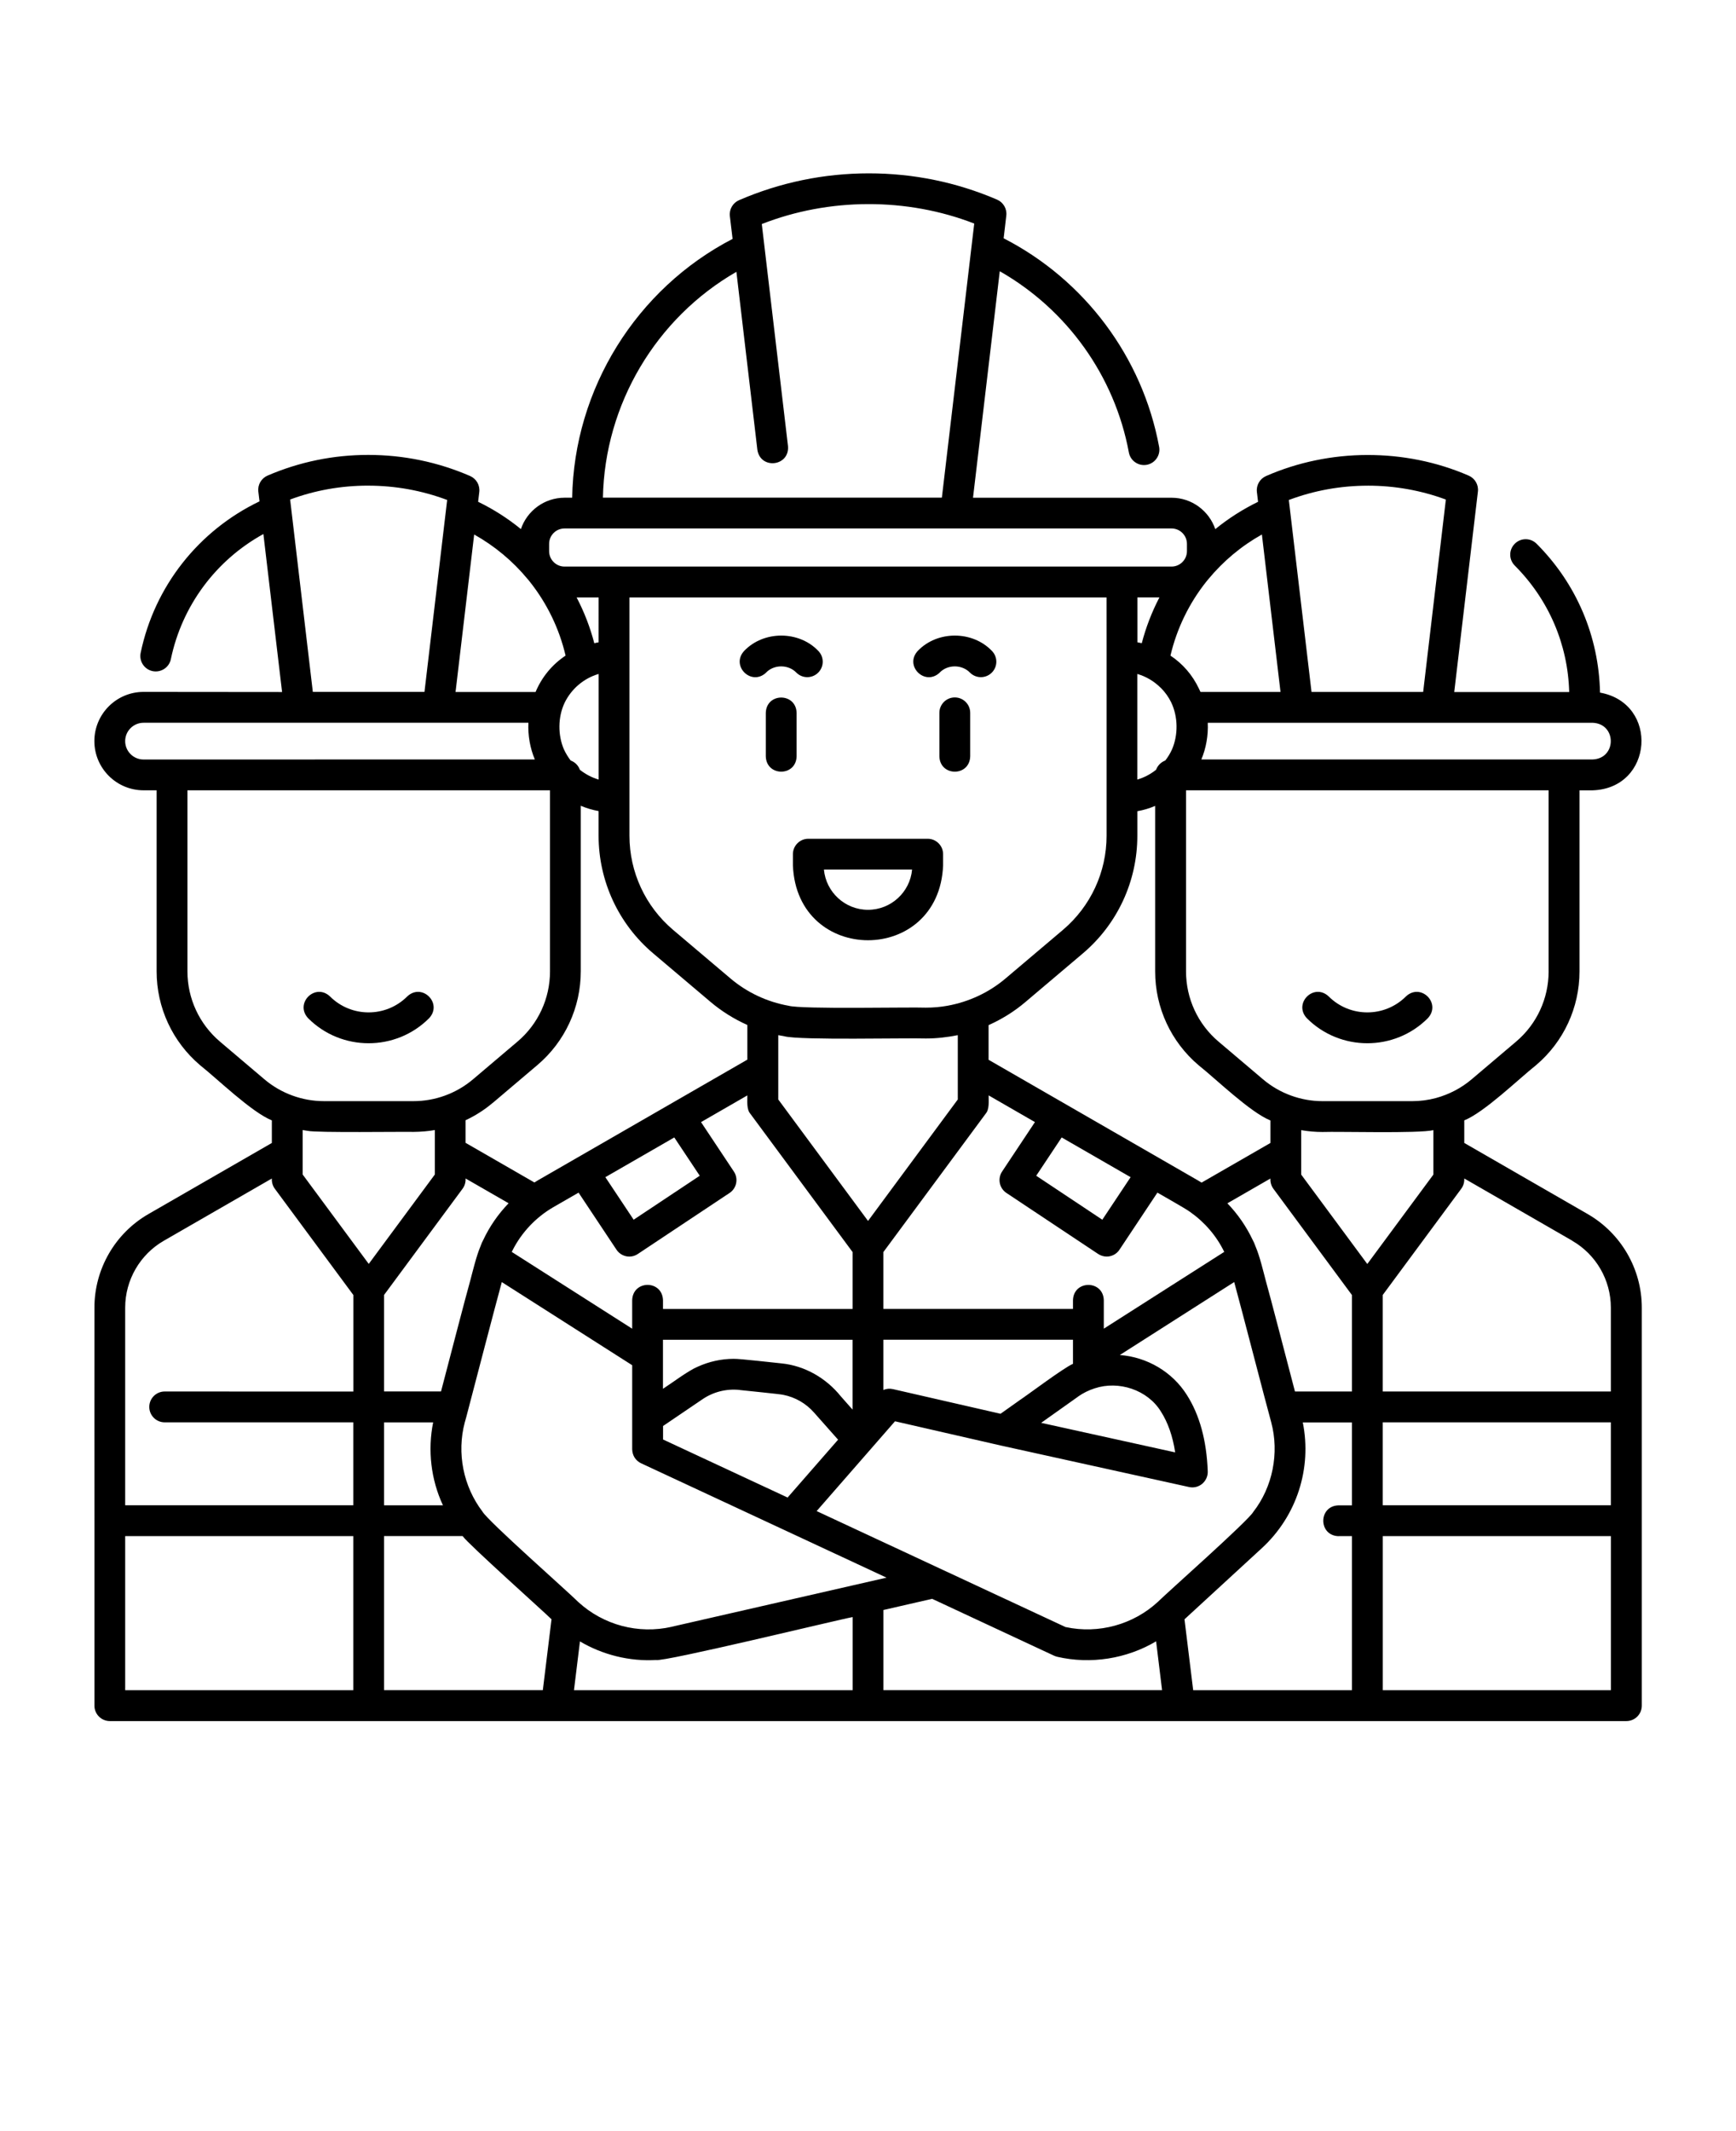 <svg xmlns="http://www.w3.org/2000/svg" version="1.1" viewBox="-5.0 -10.0 110.0 135.0">
 <path d="m45.477 35.156c-0.039-1.289-1.914-1.293-1.953 0v2.758c0.039 1.289 1.914 1.293 1.953 0v-2.758z"/>
 <path d="m55.5 34.18c-0.539 0-0.977 0.438-0.977 0.977v2.758c0.039 1.289 1.914 1.293 1.953 0v-2.758c0-0.539-0.438-0.977-0.977-0.977z"/>
 <path d="m43.539 32.609c0.504-0.527 1.414-0.527 1.922 0 0.383 0.383 1 0.383 1.383 0s0.383-1 0-1.383c-1.23-1.285-3.449-1.285-4.684 0-0.883 0.941 0.441 2.266 1.383 1.383z"/>
 <path d="m54.539 32.609c0.504-0.527 1.414-0.527 1.922 0 0.383 0.383 1 0.383 1.383 0s0.383-1 0-1.383c-1.234-1.285-3.449-1.285-4.684 0-0.883 0.941 0.441 2.266 1.383 1.383z"/>
 <path d="m53.781 43.133h-7.562c-0.539 0-0.977 0.438-0.977 0.977v0.719c0.262 6.312 9.254 6.309 9.516 0v-0.719c0-0.539-0.438-0.977-0.977-0.977zm-3.781 4.5c-1.461 0-2.66-1.121-2.793-2.547h5.586c-0.129 1.426-1.332 2.547-2.793 2.547z"/>
 <path d="m81.641 56.086c1.387 0 2.773-0.527 3.828-1.582 0.883-0.941-0.438-2.266-1.383-1.383-1.348 1.348-3.547 1.348-4.894 0-0.938-0.883-2.266 0.438-1.383 1.383 1.055 1.055 2.441 1.582 3.828 1.582z"/>
 <path d="m95.602 66.906-7.82-4.504v-1.43c1.27-0.508 3.465-2.637 4.547-3.496 1.75-1.48 2.754-3.648 2.754-5.938v-11.473h0.828c3.852-0.117 4.234-5.512 0.473-6.191-0.074-3.562-1.492-6.902-4.019-9.43-0.383-0.383-1-0.383-1.383 0-0.383 0.383-0.383 1 0 1.383 2.148 2.152 3.367 4.984 3.449 8.012h-7.285l1.5-12.699c0.051-0.43-0.188-0.84-0.586-1.012-4.039-1.754-8.805-1.738-12.836 0.027-0.395 0.172-0.633 0.582-0.582 1.012l0.074 0.621c-0.965 0.469-1.875 1.051-2.711 1.73-0.395-1.152-1.484-1.988-2.769-1.988h-12.582l1.695-14.348c4.262 2.43 7.281 6.633 8.18 11.48 0.098 0.531 0.609 0.879 1.137 0.781 0.531-0.098 0.879-0.609 0.781-1.137-1.055-5.684-4.715-10.574-9.852-13.211l0.168-1.438c0.051-0.43-0.188-0.84-0.586-1.012-2.574-1.105-5.305-1.664-8.121-1.664-2.852 0-5.621 0.574-8.227 1.699-0.395 0.172-0.633 0.582-0.582 1.012l0.172 1.441c-6.106 3.164-10.047 9.504-10.164 16.395h-0.48c-1.285 0-2.379 0.832-2.769 1.988-0.832-0.68-1.746-1.262-2.711-1.73l0.074-0.621c0.051-0.43-0.188-0.84-0.582-1.012-2.047-0.887-4.219-1.336-6.457-1.336-2.211 0-4.356 0.441-6.375 1.309-0.398 0.172-0.637 0.582-0.586 1.012l0.074 0.621c-3.863 1.852-6.656 5.387-7.531 9.598-0.109 0.527 0.23 1.047 0.758 1.156 0.527 0.109 1.047-0.23 1.156-0.758 0.707-3.391 2.859-6.273 5.863-7.926l1.184 10.008-8.777-0.008c-1.719 0-3.117 1.398-3.117 3.117s1.398 3.117 3.117 3.117h0.828v11.473c0 2.293 1.004 4.457 2.754 5.941 1.09 0.863 3.262 2.977 4.547 3.496v1.43l-7.82 4.504c-2.113 1.215-3.422 3.484-3.422 5.922-0.008 3.332 0.004 10.148 0 13.504v11.715c0 0.539 0.438 0.977 0.977 0.977h96.094c0.539 0 0.977-0.438 0.977-0.977v-25.215c0-2.438-1.312-4.707-3.422-5.922zm-0.977 1.695c1.508 0.867 2.445 2.488 2.445 4.231v5.316h-14.453v-6.117l4.973-6.727c0.141-0.188 0.203-0.418 0.191-0.652l6.848 3.945zm2.445 16.754h-14.453v-5.254h14.453zm-17.254 1.953h0.848v9.762h-10.059l-0.551-4.492 4.898-4.504c2.215-2.035 3.184-5.051 2.598-7.969h3.113v5.254h-0.848c-1.289 0.039-1.289 1.914 0 1.953zm-17.289 5.766c-3.938-1.836-11.848-5.519-15.781-7.352l4.965-5.688 6.684 1.531 11.945 2.633c0.293 0.066 0.602-0.008 0.836-0.203 0.23-0.195 0.363-0.484 0.352-0.785-0.07-1.953-0.516-3.582-1.328-4.852-0.922-1.457-2.512-2.391-4.242-2.523l7.246-4.621c0.449 1.629 2 7.641 2.348 8.891 0.516 1.934 0.094 4.09-1.141 5.672-0.312 0.562-5.484 5.133-6.047 5.699-1.555 1.434-3.75 2.043-5.836 1.594zm-24.957-0.023c-2.117 0.484-4.336-0.105-5.934-1.574-0.594-0.602-5.727-5.125-6.062-5.719-1.223-1.602-1.637-3.715-1.125-5.652 0.02-0.051 0.148-0.527 0.199-0.734 0.363-1.391 1.734-6.641 2.148-8.156l8.262 5.266v5.328c0.004 0.188 0.059 0.379 0.16 0.535 0.102 0.148 0.238 0.273 0.402 0.348 0 0 9.121 4.246 9.125 4.25l6.43 2.996-13.605 3.109zm-18.234-21.02 4.973-6.727c0.141-0.188 0.203-0.418 0.191-0.652l2.727 1.57c-0.66 0.684-1.207 1.473-1.609 2.332-0.051 0.086-0.109 0.215-0.188 0.434-0.246 0.582-0.469 1.516-0.633 2.133-0.336 1.195-1.199 4.535-1.852 7.023h-3.609v-6.117zm6.894-12.172 2.816-2.387c1.75-1.48 2.754-3.648 2.754-5.941v-10.488c0.359 0.152 0.738 0.266 1.129 0.336v1.555c0 2.875 1.258 5.594 3.453 7.453l3.637 3.078c0.711 0.602 1.5 1.09 2.336 1.465v2.195c-2.309 1.328-10.812 6.231-13.27 7.644-0.074 0.043-0.148 0.09-0.223 0.137l-4.363-2.512v-1.43c0.621-0.289 1.203-0.66 1.73-1.109zm42.234-32.012c-0.48 0.922-0.855 1.895-1.117 2.898-0.09-0.02-0.184-0.039-0.277-0.059v-2.844h1.395zm12.199 50.301h-3.609c-0.656-2.5-1.516-5.832-1.852-7.031-0.164-0.621-0.383-1.543-0.633-2.125-0.078-0.219-0.137-0.348-0.188-0.434-0.406-0.859-0.949-1.648-1.609-2.332l2.727-1.57c-0.012 0.23 0.051 0.465 0.191 0.652 0 0 4.973 6.727 4.973 6.727v6.117zm-35.953-22.5c1.023 0.258 7.773 0.094 8.957 0.137 0.68 0 1.355-0.078 2.023-0.211v4.074l-5.688 7.695-5.688-7.695v-4.074c0.133 0.023 0.266 0.051 0.402 0.074zm21.93 8.922-1.793 2.695-4.188-2.785 1.613-2.426c1.012 0.582 3.383 1.949 4.367 2.516zm-27.301-0.09-4.188 2.785-1.793-2.695c0.809-0.465 3.613-2.082 4.367-2.516zm-11.867 4.734c0.574-1.141 1.484-2.102 2.586-2.742 0 0 1.602-0.922 1.602-0.922l2.402 3.613c0.176 0.27 0.488 0.438 0.812 0.438 0.191 0 0.379-0.055 0.539-0.164l5.816-3.867c0.449-0.297 0.57-0.906 0.273-1.355l-2.082-3.133 2.934-1.691c0.008 0.355-0.062 0.871 0.191 1.164 0 0 6.477 8.758 6.477 8.758v3.606h-12.012v-0.555c-0.043-1.293-1.91-1.293-1.953 0v1.805l-7.629-4.863c0.016-0.031 0.027-0.059 0.043-0.09zm35.516 6.731v0.449c-0.598 0.258-2.805 1.922-3.379 2.305l-1.211 0.859-6.82-1.562c-0.203-0.047-0.414-0.027-0.602 0.055v-3.184h12.012zm-21.133 2.106c0.203 0.027 2.66 0.266 2.781 0.309 0.75 0.148 1.43 0.539 1.941 1.117l1.527 1.723-3.199 3.664-7.891-3.676v-0.855l2.504-1.699c0.684-0.465 1.516-0.672 2.34-0.586zm7.168 1.246-0.746-0.844c-0.926-1.152-2.285-1.941-3.762-2.086-0.43-0.039-2.637-0.301-3.027-0.289-0.789 0-1.57 0.176-2.289 0.504-0.57 0.234-1.664 1.055-2.191 1.395v-3.106h12.012v4.426zm14.293-0.832c0.32-0.223 0.672-0.398 1.043-0.516 1.523-0.508 3.352 0.09 4.199 1.465 0.445 0.695 0.75 1.562 0.906 2.59l-8.492-1.871 2.344-1.664zm1.625-4.297v-1.805c-0.039-1.289-1.914-1.289-1.953 0v0.555h-12.012v-3.606l6.477-8.758c0.254-0.293 0.184-0.809 0.191-1.164l2.934 1.691-2.082 3.133c-0.297 0.449-0.176 1.055 0.273 1.355l5.816 3.867c0.16 0.105 0.352 0.164 0.539 0.164 0.324 0 0.637-0.164 0.812-0.438l2.402-3.613c0.371 0.223 1.746 0.984 2.07 1.223 0.918 0.645 1.676 1.52 2.164 2.531l-7.629 4.863zm10.559-13.195v1.43l-4.363 2.512c-0.074-0.047-0.148-0.094-0.227-0.137l-13.27-7.644v-2.195c0.84-0.375 1.629-0.863 2.336-1.465l3.637-3.078c2.195-1.859 3.453-4.574 3.453-7.453v-1.555c0.395-0.07 0.773-0.184 1.129-0.336v10.488c0 2.293 1.004 4.457 2.754 5.941 1.09 0.863 3.262 2.977 4.547 3.496zm-6.945-27.398c0.273 0.273 0.492 0.582 0.656 0.918 0.441 0.922 0.445 2.066 0.055 2.973-0.113 0.254-0.258 0.492-0.43 0.711-0.27 0.102-0.484 0.316-0.582 0.586-0.348 0.277-0.75 0.492-1.191 0.621v-6.691c0.555 0.16 1.066 0.461 1.488 0.883zm-3.438-2v11.367c0 2.301-1.008 4.473-2.762 5.961l-3.637 3.078c-1.055 0.895-2.328 1.484-3.68 1.73-0.449 0.082-0.91 0.121-1.371 0.121-1.008-0.043-7.871 0.113-8.703-0.121-1.352-0.242-2.625-0.836-3.68-1.73l-3.637-3.078c-1.754-1.488-2.762-3.66-2.762-5.961v-2.445-12.652h30.23zm-33.375 7.188c-0.098-0.273-0.309-0.488-0.582-0.586-0.168-0.219-0.312-0.457-0.43-0.711-0.383-0.895-0.387-2.023 0.043-2.941 0.426-0.879 1.207-1.555 2.16-1.832v6.691c-0.438-0.129-0.84-0.344-1.191-0.621zm1.188-8.074c-0.094 0.016-0.184 0.035-0.273 0.059-0.262-1.004-0.637-1.98-1.121-2.902h1.395zm-10.484 49.414c-0.355 1.762-0.141 3.625 0.621 5.254h-3.731v-5.254zm1.871 7.207c0.301 0.457 5.129 4.773 5.629 5.266l-0.551 4.492h-10.059v-9.762h4.981zm61.508-25.719v2.816l-4.188 5.664-4.188-5.664v-2.816c0.445 0.078 0.895 0.117 1.348 0.117 1.02-0.039 6.125 0.105 7.027-0.117zm7.301-10.055c0 1.719-0.75 3.34-2.062 4.449l-2.816 2.387c-0.66 0.559-1.43 0.957-2.258 1.184-0.492 0.133-1 0.199-1.512 0.199h-5.68c-1.371 0-2.719-0.492-3.769-1.383l-2.816-2.387c-1.312-1.109-2.062-2.731-2.062-4.449v-11.473h22.973v11.473zm2.285-15.75h0.5c1.539 0.055 1.539 2.269 0 2.324h-1.805-22.984c0.297-0.707 0.445-1.52 0.406-2.324zm-13.73-15.02c1.699 0 3.356 0.297 4.934 0.879l-1.438 12.188h-7.074l-1.438-12.16c1.602-0.602 3.285-0.906 5.012-0.906zm-6.723 3.09 1.18 9.977h-5.07c-0.031-0.074-0.066-0.145-0.102-0.215-0.406-0.855-1.02-1.57-1.801-2.086 0.398-1.703 1.176-3.309 2.269-4.684 0.043-0.051 0.086-0.105 0.129-0.156 0.949-1.148 2.106-2.113 3.394-2.832zm-33.297-16.637 0.605 5.133 0.723 6.137c0.191 1.277 2.051 1.059 1.941-0.23-0.41-3.473-1.254-10.625-1.66-14.066 4.258-1.672 9.195-1.688 13.461-0.031l-2.051 17.363h-21.477c0.113-5.914 3.363-11.371 8.457-14.305zm-11.867 17.234c0-0.539 0.438-0.977 0.977-0.977h24.777 13.684c0.539 0 0.977 0.438 0.977 0.977v0.461c0 0.539-0.438 0.977-0.977 0.977h-38.461c-0.539 0-0.977-0.438-0.977-0.977zm-1.355 2.234c0.043 0.055 0.086 0.105 0.129 0.16 1.094 1.375 1.871 2.981 2.269 4.684-0.848 0.562-1.5 1.352-1.902 2.305h-5.07l1.18-9.977c1.289 0.723 2.449 1.684 3.394 2.832zm-10.117-5.922c1.73 0 3.41 0.305 5.012 0.906l-1.438 12.16h-7.074l-1.438-12.188c1.578-0.586 3.234-0.879 4.934-0.879zm-15.391 16.184c0-0.641 0.523-1.164 1.164-1.164h0.5 23.887c-0.039 0.805 0.109 1.617 0.406 2.324l-24.793 0.004c-0.641 0-1.164-0.523-1.164-1.164zm6.008 19.035c-1.309-1.109-2.062-2.731-2.062-4.449v-11.473h22.973v11.473c0 1.719-0.75 3.34-2.062 4.449l-2.816 2.387c-0.535 0.453-1.141 0.801-1.789 1.035-0.633 0.23-1.305 0.348-1.98 0.348h-5.68c-1.371 0-2.719-0.492-3.769-1.383l-2.816-2.387zm5.559 5.652c0.582 0.129 5.992 0.047 6.707 0.066 0.449-0.004 0.902-0.039 1.348-0.117v2.816l-4.188 5.664-4.188-5.664v-2.816c0.105 0.02 0.215 0.035 0.32 0.051zm-11.566 11.195c0-1.742 0.938-3.363 2.445-4.231l6.848-3.945c-0.012 0.23 0.051 0.465 0.191 0.652 0 0 4.973 6.727 4.973 6.727v6.117l-11.953-0.004c-0.539 0-0.977 0.438-0.977 0.977s0.438 0.977 0.977 0.977h11.949v5.254h-14.453v-12.527zm0 14.477h14.453v9.762h-14.453zm28.812 6.668c1.445 0.855 3.144 1.277 4.82 1.18 0.48 0.141 11.648-2.578 12.461-2.719v4.633h-17.656l0.379-3.094zm19.234 3.094v-5.082l3.086-0.707 7.734 3.606c0.062 0.027 0.129 0.051 0.195 0.066 2.113 0.488 4.398 0.129 6.262-0.98l0.379 3.094h-17.656zm31.641 0v-9.762h14.453v9.762z"/>
 <path d="m18.359 56.086c1.387 0 2.773-0.527 3.828-1.582 0.883-0.941-0.438-2.266-1.383-1.383-1.348 1.348-3.547 1.348-4.894 0-0.938-0.883-2.266 0.438-1.383 1.383 1.055 1.055 2.441 1.582 3.828 1.582z"/>
</svg>